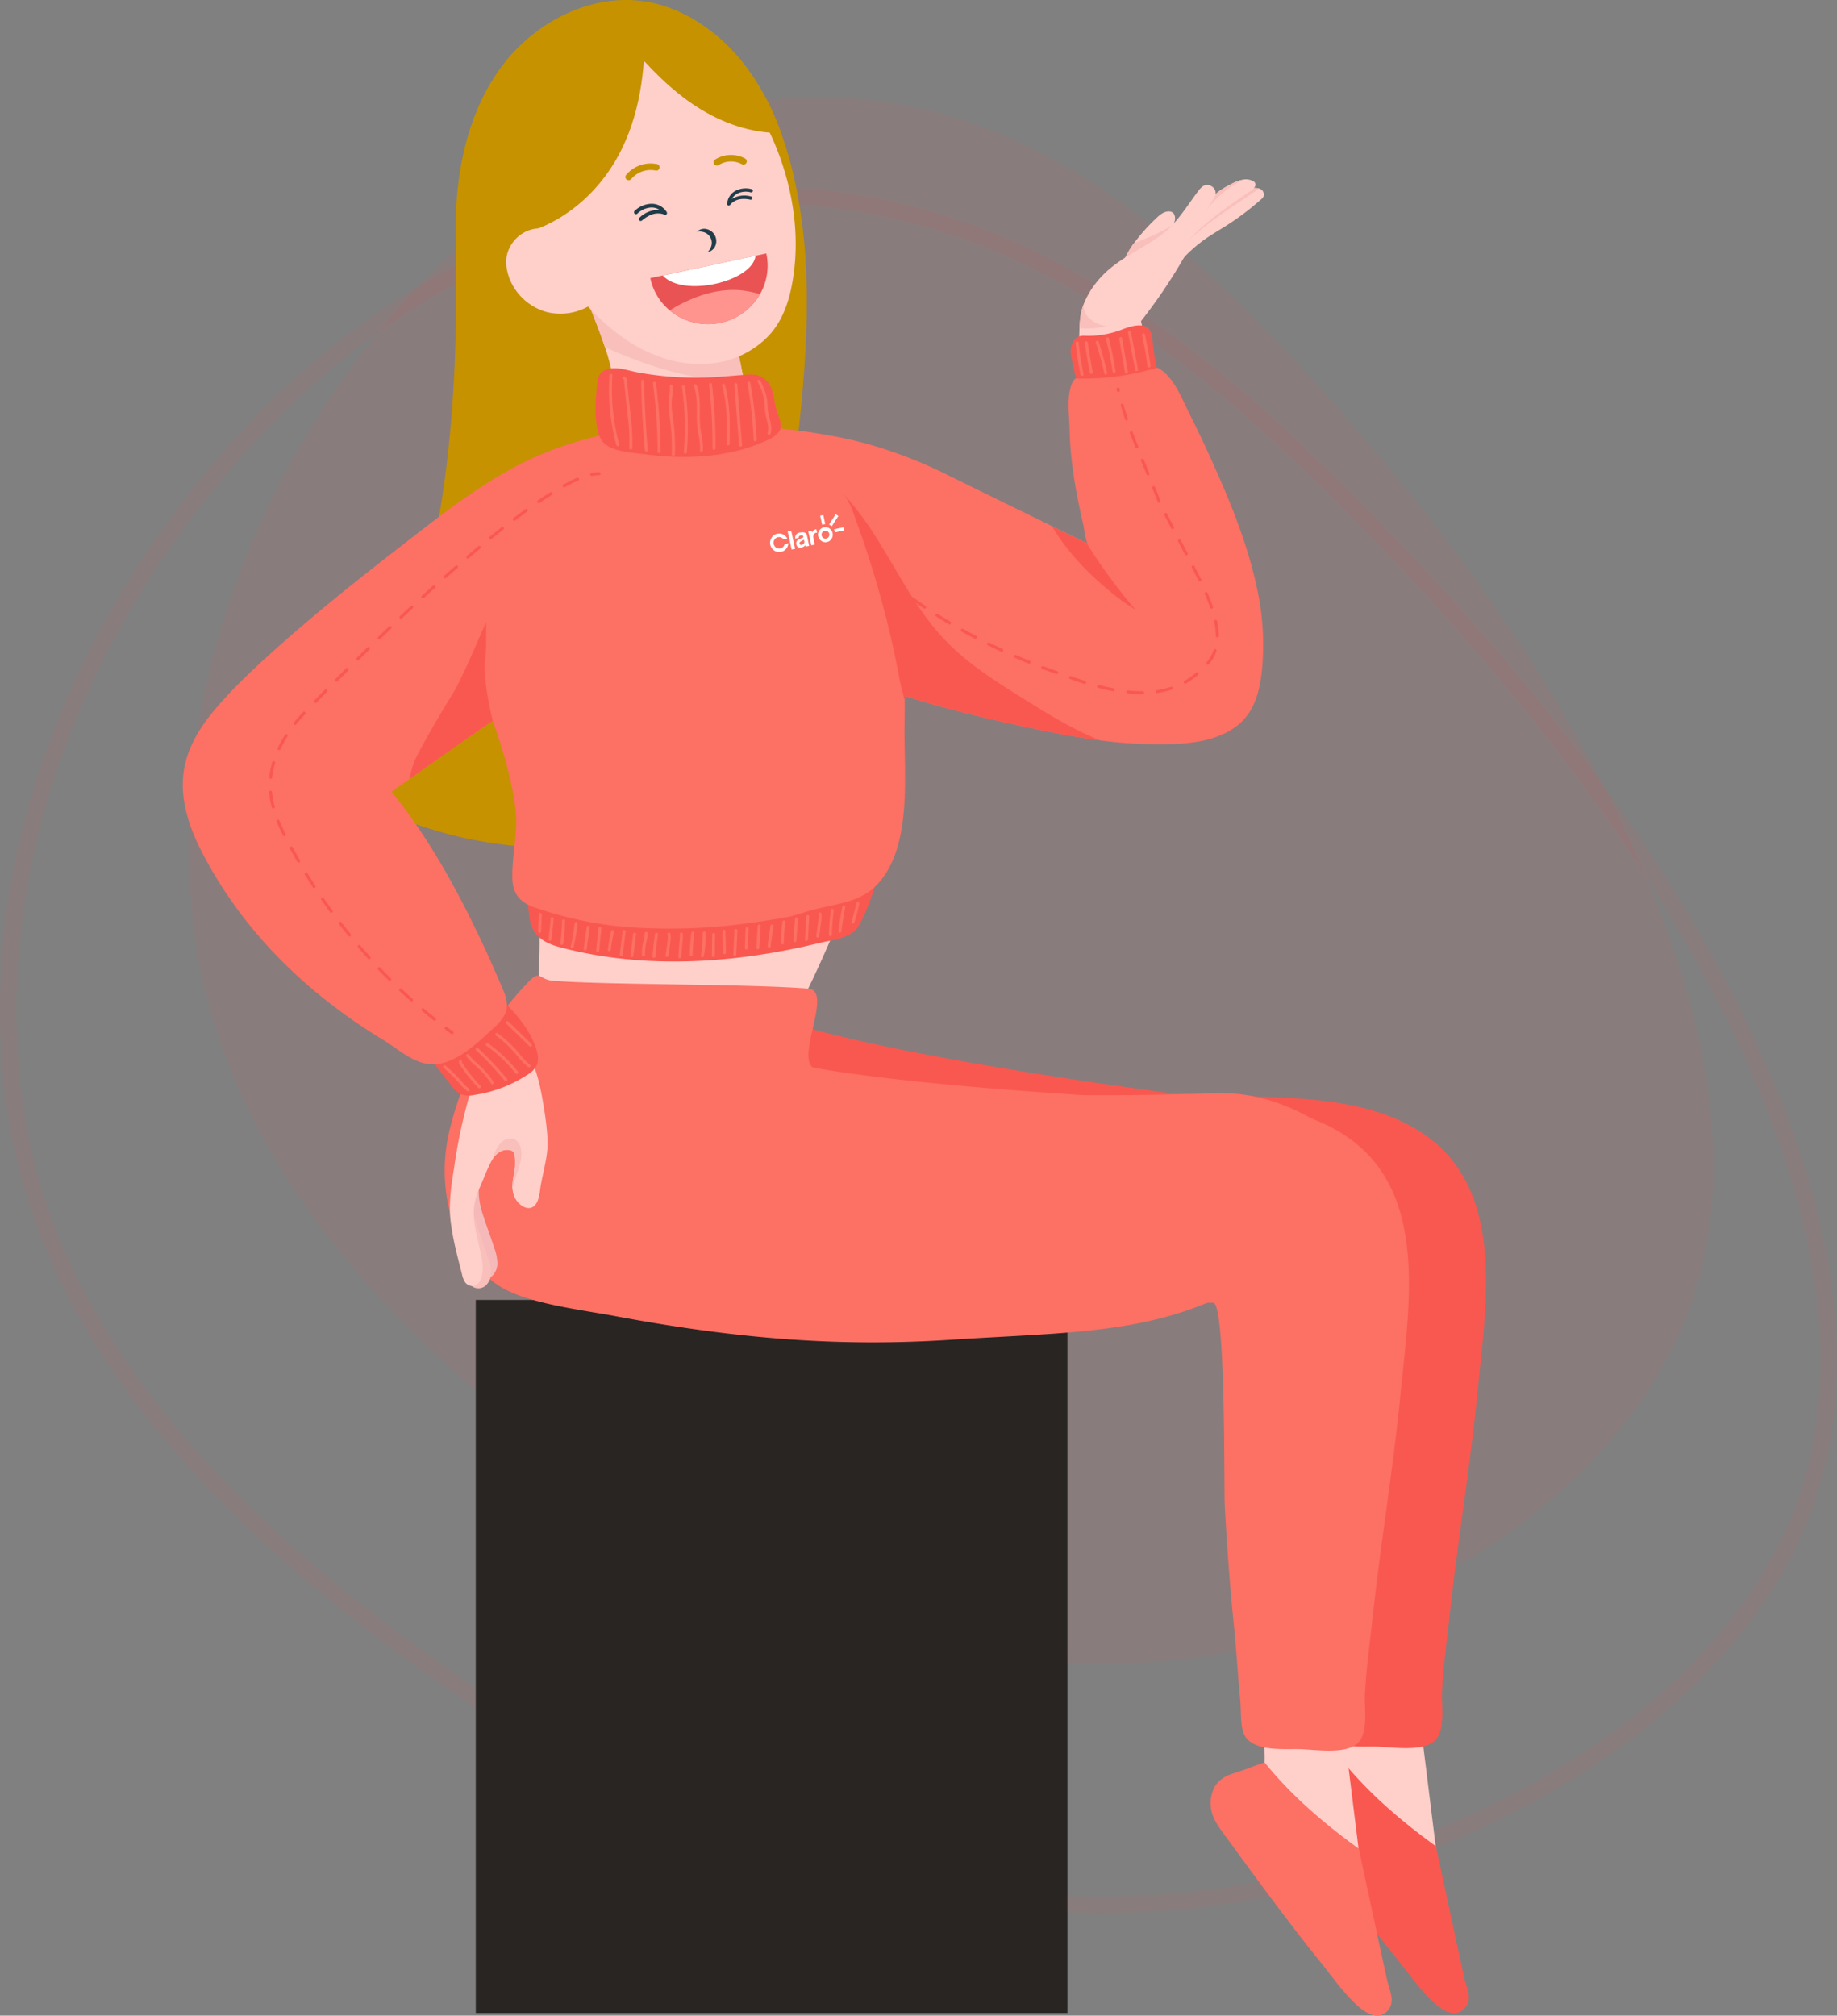 <svg xmlns="http://www.w3.org/2000/svg" viewBox="0 0 674.73 740.19"><rect x="0" y="0" width="674.73" height="740.19" fill="#808080" stroke="none"/><defs><style>.cls-4{fill:#ffcfca}.cls-5{fill:#f9bfbb}.cls-6{fill:#c69200}.cls-7{fill:#f95850}.cls-8{fill:#fd7064}.cls-10{fill:#1f3c49}.cls-13{fill:#fff}</style></defs><g id="Capa_2" data-name="Capa 2"><g id="Información"><path d="M629.27 427.23c-.14-34.38-10-69.3-22.75-100.57-27.49-67.29-70.88-127-119.22-181.31-26.42-29.66-54.74-58.15-88.21-79.55-94.9-60.68-197.5-23.92-262.78 59.47-48.46 61.91-75.78 141.41-64.44 220.23 11.77 81.78 73 144.33 136.62 192.31 62 46.78 140.61 79.71 220.34 72 73.5-7.12 158.08-51.5 188.66-121.92 8.43-19.43 11.86-39.95 11.78-60.66Z" style="opacity:.08;fill:#f45151"/><path d="M671.72 499c-.16-37.53-11.91-75.64-27.16-109.76-32.83-73.44-84.65-138.64-142.39-197.88-31.55-32.36-65.37-63.44-105.33-86.79C283.5 38.35 161 78.47 83 169.48 25.12 237-7.49 323.81 6.05 409.83 20.1 499.09 93.29 567.35 169.2 619.72c74 51 167.93 87 263.14 78.55 87.79-7.77 188.79-56.2 225.32-133.06 10.06-21.21 14.16-43.58 14.06-66.21Z" style="fill:none;stroke:#f45151;stroke-miterlimit:10;stroke-width:6px;opacity:.08"/><path style="fill:#282523" d="M174.76 477.36h217.31v261.85H174.76z"/><path class="cls-4" d="M411.57 99.08a1.68 1.68 0 0 0 0 1.32c.37.63 1.31.52 2 .26 5.18-1.89 8.48-7 13.14-9.91a21.87 21.87 0 0 0 4.45-8.44c.1-.35.19-.7.26-1a3.37 3.37 0 0 0-.39-3 2.41 2.41 0 0 0-1.91-.66c-1.8.07-3.27 1.37-4.56 2.61a66.88 66.88 0 0 0-8.1 9.14 32.56 32.56 0 0 0-4.89 9.68Z"/><path class="cls-5" d="M411.57 99.08a1.68 1.68 0 0 0 0 1.32c.37.63 1.31.52 2 .26 5.18-1.89 8.48-7 13.14-9.91a21.87 21.87 0 0 0 4.45-8.44 42.49 42.49 0 0 1-4.12 2.44 102 102 0 0 1-10.58 4.57 32.56 32.56 0 0 0-4.89 9.76Z"/><path class="cls-4" d="M429.06 93.55c-.69 1.33-1.7 3.62-.13 4.73s3.1-.53 4.07-1.67A52.89 52.89 0 0 1 443.8 87c2-1.31 4-2.5 6-3.75a100.71 100.71 0 0 0 13.36-10 3.39 3.39 0 0 0 1-1.25 2.27 2.27 0 0 0-1.39-2.66l-.29-.12a5.83 5.83 0 0 0-3 0c-.7.15-1.39.33-2.08.55a40.32 40.32 0 0 0-9.83 5.2c-7.25 5.03-14.41 10.74-18.51 18.58Z"/><path class="cls-5" d="M434.77 89.9c8.19-8 18-14 27.46-20.46l.29-.21a5.83 5.83 0 0 0-3 0c-.7.15-1.39.33-2.08.55-.76.44-1.52.88-2.29 1.31-1.27.73-2.55 1.46-3.77 2.28a53.82 53.82 0 0 0-4.31 3.38c-4.7 4-9.2 7.8-12.3 13.15Z"/><path class="cls-4" d="M427.79 91.84a3.2 3.2 0 0 0-.5 1.59c.07 1.44 2.19 2.29 3.61 2.56a45.27 45.27 0 0 1 5.56-7.63c6.54-7.23 15-12.83 23-18.35 1-.66 2.08-1.75 1.55-2.8a1.86 1.86 0 0 0-.82-.75 5.72 5.72 0 0 0-4-.43 17.51 17.51 0 0 0-4.32 1.73 31.74 31.74 0 0 0-3.9 2.31c-2.79 2-4.81 4.93-7.14 7.48-.11.13-.23.26-.35.38-4.3 4.62-9.64 8.41-12.69 13.91Z"/><path class="cls-5" d="m437.27 84 6.48-7.64a49 49 0 0 1 3.42-3.78 34.4 34.4 0 0 1 5.45-4.25c1-.64 2-1.24 3-1.84a2 2 0 0 0 .51-.42 17.51 17.51 0 0 0-4.32 1.73 31.74 31.74 0 0 0-3.9 2.31c-2.79 2-4.81 4.93-7.14 7.48-.11.13-.23.26-.35.38a30.76 30.76 0 0 1-3.15 6.03Z"/><path class="cls-4" d="M395.7 131.18c.17-1.8.35-3.6.54-5.39s.19-3.52.26-5.3a33 33 0 0 1 .59-5.7 19.37 19.37 0 0 1 .87-2.91 31.33 31.33 0 0 1 4.62-8 35.56 35.56 0 0 1 5.48-5.56 57 57 0 0 1 5.29-3.76c4.34-2.76 8.91-5.16 13.07-8.19a30.37 30.37 0 0 0 3.94-3.48c.31-.32.62-.66.91-1 3.27-3.65 5.9-7.87 8.85-11.75a7.93 7.93 0 0 1 1.59-1.68c2-1.4 5.05.23 4.77 2.68a1.7 1.7 0 0 1 0 .22v.09a6.52 6.52 0 0 1-.91 1.9c-.7 1.11-1.38 2.24-2.07 3.35-.48.8-1 1.6-1.48 2.41-1.22 1.95-2.43 3.92-3.66 5.89-.77 1.24-1.54 2.5-2.32 3.74-.11.18-.22.36-.34.54-.19.32-.38.61-.57.92a1.44 1.44 0 0 0-.31.92 3.09 3.09 0 0 0 .42.88 2.81 2.81 0 0 1-.39 2.6 3.72 3.72 0 0 1-.19.34 194.28 194.28 0 0 1-15.57 23q1.2 5.35 2.38 10.71a33.86 33.86 0 0 1-14.47 4.48 30.14 30.14 0 0 1-11.3-1.95Z"/><path class="cls-5" d="M398 111.89a20 20 0 0 0-.86 2.9 33.11 33.11 0 0 0-.59 5.71 26.35 26.35 0 0 0 4.35.1 42.67 42.67 0 0 0 5.75-.75 12.24 12.24 0 0 1-5.86-2.38 7.57 7.57 0 0 1-1.69-1.7 6.83 6.83 0 0 1-1.1-3.88Z"/><path class="cls-6" d="M293.9 152.8c-2.76 26.68-5.89 53.19-7 80-1.1 25.37-2.08 50.75-4 76.07a618.14 618.14 0 0 1-61.81 3.13c-20.56.11-41-1.05-60.79-6.92a190 190 0 0 1-30.61-12c8.08-14.09 12.42-29.93 17.32-45.31a450.07 450.07 0 0 0 12.83-50.25c7.2-37.05 8.25-73.64 7.57-111.22-.41-21.44 3.84-44.3 16.79-61.82s36.31-29 58.13-22.76c13.48 3.86 25 13.2 33.08 24.64A89.68 89.68 0 0 1 285 43.85q1 2.46 1.92 5a135.85 135.85 0 0 1 4.66 16.06 189.32 189.32 0 0 1 3.93 25.53c1.76 20.71.49 41.7-1.61 62.36Z"/><path class="cls-4" d="M277.07 158.52c-2.65 2.45-6.21 3.59-9.65 4.65a87.66 87.66 0 0 1-12.6 3.26c-8.36 1.32-16.47-.14-24.87-1.21-.81-4.81-1.64-9.63-2.45-14.44a181.8 181.8 0 0 0-3.67-17.92c-.5-1.81-1-3.6-1.64-5.37-1.46-4.42-3.16-8.75-4.87-13.09l-4.2-10.7a29.38 29.38 0 0 0 7.69 3.24c12.22 3.88 24.57 7.3 37 10.56a53.82 53.82 0 0 0 11.35 2.12l4.27 20.95Z"/><path class="cls-5" d="M273.41 140.57a131 131 0 0 1-39.11-8.11c-4-1.49-8.11-3.12-12.11-5-1.46-4.42-3.16-8.75-4.87-13.09l-4.2-10.7a29.38 29.38 0 0 0 7.69 3.24c12.22 3.88 24.57 7.3 37 10.56a53.82 53.82 0 0 0 11.35 2.12Z"/><path class="cls-4" d="M290.82 104.83c-1.44 7.39-4.09 14.39-9.67 19.65a34.1 34.1 0 0 1-18.1 8.79 43.3 43.3 0 0 1-22.05-2.73 55 55 0 0 1-10-5.09 77.55 77.55 0 0 1-14.84-12.69 95.6 95.6 0 0 1-17.84-27.05c-4.82-11.32-6.91-23.62-4.35-35.91a46 46 0 0 1 5.53-14.22 43.36 43.36 0 0 1 54.5-17.3 55.15 55.15 0 0 1 24.55 22.51 104.13 104.13 0 0 1 4.92 9.51c7.63 16.93 10.9 36.31 7.35 54.53Z"/><path class="cls-6" d="M188.48 86.52c17-3.06 31.05-15.17 38.77-29.59s9.81-30.91 9.58-47c-10.83-.2-21.28 3.36-30.16 9.07-6.78 4.38-13.21 9.48-17.52 16-5.09 7.71-6.92 17-6.55 26s2.89 16.92 5.88 25.52Z"/><path class="cls-6" d="M244.37 19.94c2.37-1.18 4.74-2.89 5.46-5.44.86-3-1.05-6.35-3.77-8s-6-1.85-9.2-1.69C233 5 229 5.81 225.85 8c-4.19 2.87-7.86 10.86-2 13.92s15.03.76 20.52-1.98Z"/><path class="cls-6" d="M286.89 48.83c-10.89.17-21.61-3.63-30.76-9.48-9.73-6.22-17.84-14.62-25.22-23.46-.87-1-1.73-2.09-2.6-3.15 12-3.9 24.88.4 34.94 7.93 8.38 6.27 15.07 14.91 21.72 23.18q1.03 2.46 1.92 4.98Z"/><path class="cls-7" d="M424.77 134.72c-.18-1-.38-2-.56-3-.49-2.75-.74-5.56-1.14-8.32-.84-5.73-7.08-3.87-10.9-2.4a34.49 34.49 0 0 1-13.48 2.32 5.87 5.87 0 0 0-2.54.3c-2.22 1-3.25 4.31-2.82 6.51a96.46 96.46 0 0 0 3.88 15.08c2.29 6.18 13.81 3.5 18.4 2.48 4.19-.92 9.05-2.58 9.57-7.51a19.94 19.94 0 0 0-.41-5.46Z"/><path class="cls-4" d="M325.73 283a280.22 280.22 0 0 1-7.73 28.28A448.59 448.59 0 0 1 296.87 363c-.82 1.74-1.64 3.45-2.47 5.18l-2.09 1.21L260.13 388c-7.94 4.57-15.93 9.16-24.55 12.24-13.89 4.95-27.66 3.53-41.81.56.59 0 3.88-37.18 4-40.15.16-3.18.27-6.35.34-9.53a199.38 199.38 0 0 0-1.76-32.58c-.41-2.71-.87-5.4-1.43-8.09-3.11-15.52-8.42-30.54-13.4-45.56-5.38-16.26-8-33.1-12.65-49.51-.71-2.55-1.16-5.34-.19-7.82 1.47-3.76 5.06-4.82 8.38-6.39 21.14-10 43.45-17.91 66.52-22a188.24 188.24 0 0 1 34.66-3c9.94.1 22.93-.51 30.89 6.51s12.93 16.88 15.58 27.06c2.35 9 3 18.4 3.24 27.73a307.44 307.44 0 0 1-2.22 45.53Zm202.59 403a21.12 21.12 0 0 1-6.82-3.57 72.72 72.72 0 0 1-9.31-8.93c-3.27-3.55-6.46-7.1-9.63-10.66-3.37-3.77-6.75-7.55-10.23-11.32a46.75 46.75 0 0 0-.3-15.61c10-.71 20.33-1.16 30.14.58l.67 5.29Z"/><path class="cls-7" d="M539.31 734.92a5.09 5.09 0 0 1-.84 1.9c-3.13 4.45-7.89 2-11.17-.86-5.2-4.57-9.37-10.58-13.7-16-12.42-15.36-24-31.32-35.68-47.26-1.85-2.53-3.74-5.16-4.55-8.2a12.78 12.78 0 0 1 .24-7.3 10.08 10.08 0 0 1 2.3-3.87 11.91 11.91 0 0 1 4.12-2.54c.94-.38 1.93-.7 2.9-1 3.69-1.16 6.17-2.31 9.87-3.48 9.85 12.18 21.89 22.49 34.6 31.66.36 1.65.71 3.31 1.06 5q3.09 14.34 6.17 28.66.57 2.63 1.13 5.24c.66 3.07 1.32 6.12 2 9.18.57 2.75 2.24 6.01 1.55 8.87Zm4.6-235.61c-.42 4-.84 8-1.22 11.87-2.72 27.6-7.42 55.45-10.33 82.75-1 9.1-2.27 18.27-2.73 27.41-.14 2.88.32 7 0 10.7-.21 2.64-.81 5.09-2.27 6.79-4.19 4.82-16.33 2.67-21.95 2.58s-16.6.86-19.89-4.86c-1.79-3.12-1.34-9.54-1.69-13-.9-9-1.37-18.07-2.29-27.09q-1.53-15-2.54-30.15-.51-7.35-.88-14.7c-.11-2.24-.09-12.55-.23-24.8-.24-21.08-1-47.9-3.77-49.25a.38.38 0 0 0-.22-.07H255.6c27.54-4.7 54.3-14.55 79.63-26.05C364.8 438 257.7 365 288.49 375c42.36 13.77 141.65 26.45 141.65 26.45.29 0 28.92.92 43.78 1.77 14.24.81 28.72 2.73 41.58 8.92a54.5 54.5 0 0 1 10.89 6.86c22.87 18.68 20.52 51.35 17.52 80.31Z"/><path class="cls-8" d="M397.42 138a.55.55 0 0 1-.53-.43 102.28 102.28 0 0 1-1.79-11.66.55.55 0 0 1 1.09-.1 97.54 97.54 0 0 0 1.81 11.56.54.54 0 0 1-.42.64Zm3.42-.71a.54.54 0 0 1-.53-.44c-.71-3.59-1.33-7.25-1.86-10.88a.54.54 0 0 1 1.07-.16c.53 3.62 1.15 7.26 1.85 10.84a.53.53 0 0 1-.43.63Zm5.31.26a.54.54 0 0 1-.53-.42c-.84-3.75-1.87-7.51-3.06-11.17a.54.54 0 1 1 1-.34c1.2 3.69 2.24 7.49 3.09 11.27a.55.55 0 0 1-.41.65Zm3.05-.66a.55.55 0 0 1-.54-.46c-.61-4-1.43-8-2.42-11.85a.54.54 0 0 1 1.05-.27c1 3.93 1.82 7.95 2.45 12a.56.56 0 0 1-.46.62Zm4.52.33a.53.53 0 0 1-.53-.45l-2.08-12.32a.54.54 0 1 1 1.07-.18l2.08 12.32a.55.55 0 0 1-.44.63Zm3.77-.89a.54.54 0 0 1-.53-.44l-2.64-13.83a.54.54 0 0 1 1.07-.2l2.61 13.82a.55.55 0 0 1-.43.64Zm4.51-1.41a.55.55 0 0 1-.54-.48 109.49 109.49 0 0 0-2-11.34.54.54 0 0 1 .4-.65.53.53 0 0 1 .65.41 108.09 108.09 0 0 1 2.06 11.45.54.54 0 0 1-.47.61Z"/><path class="cls-4" d="M220.78 108.92a20.89 20.89 0 0 1-19.84 5.7 20.59 20.59 0 0 1-13.44-11.46 19.68 19.68 0 0 1-1.07-3.14 14.65 14.65 0 0 1-.35-5.78 12.81 12.81 0 0 1 9.26-10 14.81 14.81 0 0 1 13.41 3.43l4.63 8.17ZM500 686.91a21 21 0 0 1-6.82-3.57 71.43 71.43 0 0 1-9.31-8.93c-3.28-3.55-6.46-7.1-9.63-10.66-3.38-3.77-6.76-7.55-10.23-11.32a47 47 0 0 0-.3-15.61c9.94-.71 20.32-1.16 30.14.58l.66 5.29Z"/><path class="cls-8" d="M511 735.83a5.26 5.26 0 0 1-.84 1.9c-3.14 4.45-7.89 2-11.17-.86-5.21-4.57-9.38-10.58-13.71-16-12.41-15.36-24-31.32-35.67-47.26-1.86-2.53-3.75-5.16-4.55-8.2a12.78 12.78 0 0 1 .24-7.3 10.15 10.15 0 0 1 2.3-3.87 11.73 11.73 0 0 1 4.12-2.54c.94-.38 1.93-.7 2.9-1 3.69-1.16 6.16-2.31 9.87-3.47 9.85 12.17 21.89 22.48 34.59 31.65.36 1.65.72 3.31 1.07 5l6.17 28.66q.57 2.63 1.13 5.24c.66 3.07 1.32 6.12 2 9.18.55 2.75 2.21 6.04 1.55 8.87Zm4.62-235.61c-.42 4-.85 8-1.23 11.87-2.71 27.6-7.41 55.45-10.32 82.75-1 9.1-2.27 18.27-2.73 27.42-.14 2.87.32 7 0 10.69-.2 2.64-.8 5.09-2.27 6.79-4.18 4.82-16.32 2.67-21.94 2.58s-16.61.86-19.9-4.86c-1.78-3.12-1.33-9.54-1.68-13-.9-9-1.37-18.07-2.29-27.08q-1.53-15.06-2.54-30.16-.51-7.35-.88-14.69c-.11-2.25-.09-12.56-.23-24.81-.24-21.07-1-47.9-3.77-49.25a.41.41 0 0 0-.23-.07h-218.3c27.54-4.7-19-48.77 6.36-60.27 29.57-13.41 16.36-15.73 44.88-31 2.36-1.27 0 7.33 123.23 15.31h.92c14.76.67 28.07.88 42.92 1.73 14.25.81 28.72 2.73 41.58 8.92a53.93 53.93 0 0 1 10.89 6.85c22.91 18.65 20.53 51.32 17.53 80.28Z"/><path class="cls-8" d="M453.32 473.75c-31 16.34-61.41 15.45-104.18 18.25-39.17 2.57-76.83 0-123.32-8.72-11.44-2.13-28.22-4.13-38.88-9.1-9.75-4.54-16.82-14.26-20.32-24.26a63 63 0 0 1-1.18-36.19c.2-.75.39-1.5.6-2.25a133.36 133.36 0 0 1 13.26-31.76 104 104 0 0 1 15.2-19.55c4-4 3.53-.4 8.69 0 19.64 1.54 71.28 1.1 93.68 2.87 9.68.76-6 27.32 2.95 29.58 43.14 10.88 104.37 10.18 147 8.84 19.1-.59 35.67 8 50.17 19.89 10.43 8.52-42.99 52.05-43.67 52.4Z"/><path d="M176.38 442.4a41.83 41.83 0 0 0 1.25 4.41c1.28 3.9 2.71 7.75 4 11.66a17.78 17.78 0 0 1 1.07 5.18 6.56 6.56 0 0 1-1.83 4.84 4.07 4.07 0 0 1-4.89.6c-1.29-.87-1.78-2.51-2.19-4-.54-2-1.08-3.95-1.61-5.93-.73-2.67-1.45-5.34-2.06-8-1.22-5.48-1.9-11.36.13-16.6.65-1.66 4.65-6.63 5.85-2.76.46 1.49-.23 3.52-.24 5.08a24.76 24.76 0 0 0 .52 5.52Z" style="fill:#f4b9b8"/><path class="cls-5" d="M174.06 445.85a45.2 45.2 0 0 0 1.26 4.41c1.28 3.9 2.71 7.74 4 11.65a17.91 17.91 0 0 1 1.07 5.19 6.55 6.55 0 0 1-1.83 4.83 4.05 4.05 0 0 1-4.89.61c-1.29-.88-1.78-2.51-2.19-4q-.81-3-1.61-5.93c-.73-2.67-1.46-5.34-2.06-8-1.22-5.48-1.9-11.36.13-16.59.65-1.66 4.65-6.63 5.85-2.77.46 1.49-.23 3.53-.24 5.08a25.44 25.44 0 0 0 .51 5.52Z"/><path class="cls-4" d="M192.06 383.7c-1.13-2.1-4.83-5.39-9.25-8.84l-4.8 4c-3.75 3.17-7.49 6.36-11.28 9.49-.82.67-1.94 1.44-3 2.26 5.13 2.73 9.73 5.11 9.83 6a9.49 9.49 0 0 1-.61 3.88l-.12.4a191.17 191.17 0 0 0-6 27.69c-1 6.32-2.06 12.89-1.37 19.3.73 6.79 2.53 13.36 4.22 20a8.48 8.48 0 0 0 1.16 3c1.13 1.55 3.73 2 4.95.29 2.64-3.65 1.2-9.1.31-13.14-.84-3.77-1.89-7.52-2.1-11.39a23.33 23.33 0 0 1 2.28-10.69c1.08-2.5 2.06-5 3.2-7.5a21.4 21.4 0 0 1 1.48-2.8 7.51 7.51 0 0 1 3-2.84 5.06 5.06 0 0 1 4-.27c1.22.63 1.16 2.22 1.27 3.39a17.53 17.53 0 0 1-.26 4.15c-.36 2.34-1 4.77-.64 7.14a6.88 6.88 0 0 0 .23 1.2c1.13 4.24 6.86 8 9 2.34a16.9 16.9 0 0 0 .81-3.81c.86-6.14 3-12.11 2.77-18.34a109.56 109.56 0 0 0-1.36-11.83c-2.35-14.78-4.34-16.88-7.72-23.08Z"/><path class="cls-5" d="M180.87 425.63a25.77 25.77 0 0 1 1-2.62 9.34 9.34 0 0 1 2.86-4 4.26 4.26 0 0 1 4.65-.41 5 5 0 0 1 2 3.52c.52 3.37-.81 6.72-1.9 9.95a22.1 22.1 0 0 0-1.23 5.12c-.32-2.37.28-4.8.64-7.14a17.53 17.53 0 0 0 .26-4.15c-.11-1.17 0-2.76-1.27-3.39a5.06 5.06 0 0 0-4 .27 7.51 7.51 0 0 0-3.01 2.85Z"/><path class="cls-7" d="M195.65 381.88c-2.48-5.31-6.4-9.91-10.61-14a14.72 14.72 0 0 0-4.08-3.09c-4.18-1.89-9.16 1.84-12.55 4a57.26 57.26 0 0 0-11.19 9.47 7.58 7.58 0 0 0-2.33 4.16c-.18 2 1.14 3.82 2.39 5.41l8.66 11a9.52 9.52 0 0 0 3.29 3 8.62 8.62 0 0 0 4.81.29 48.75 48.75 0 0 0 19.66-7.44 9 9 0 0 0 3.25-3.09c1.1-2.06.64-4.59-.12-6.8a30 30 0 0 0-1.18-2.91Z"/><path class="cls-8" d="M172 400.78a.53.53 0 0 1-.3-.09 13.84 13.84 0 0 1-2.77-2.63l-.27-.3a56.67 56.67 0 0 0-5.68-5.6.55.55 0 0 1-.05-.77.54.54 0 0 1 .76-.06 58.88 58.88 0 0 1 5.79 5.71l.27.31a13.61 13.61 0 0 0 2.54 2.44.54.54 0 0 1 .16.75.53.53 0 0 1-.45.24Zm4.12-1.13a.59.59 0 0 1-.38-.14 28.26 28.26 0 0 1-2.22-2.44 48.66 48.66 0 0 1-4.64-6.16 1.58 1.58 0 0 1-.17-1.61.5.5 0 0 1 .67-.14.6.6 0 0 1 .25.72s0 .11.19.48a47.28 47.28 0 0 0 4.53 6 26.38 26.38 0 0 0 2.14 2.34.54.54 0 0 1 0 .77.52.52 0 0 1-.37.18Zm4.77-1.44a.56.56 0 0 1-.45-.24 31.39 31.39 0 0 0-4.94-5.85l-1-.92a20.15 20.15 0 0 1-3.21-3.31.55.55 0 0 1 .89-.63 19.08 19.08 0 0 0 3 3.13c.35.31.7.62 1 .94a32.13 32.13 0 0 1 5.12 6 .55.55 0 0 1-.16.75.53.53 0 0 1-.25.13Zm4.93-1.11a.54.54 0 0 1-.42-.19 111.12 111.12 0 0 0-10.5-11.19.54.54 0 0 1 .74-.8 113.21 113.21 0 0 1 10.6 11.3.53.53 0 0 1-.08.76.54.54 0 0 1-.34.12Zm3.99-2.7a.51.51 0 0 1-.42-.21 52.23 52.23 0 0 0-10.61-10.07.55.55 0 1 1 .63-.89 54.14 54.14 0 0 1 10.83 10.28.56.56 0 0 1-.09.77.54.54 0 0 1-.34.12Zm4.46-2.5a.6.6 0 0 1-.34-.11 26.77 26.77 0 0 1-3.92-4.05c-.37-.44-.74-.89-1.12-1.32a39.4 39.4 0 0 0-6.72-6.11.55.55 0 0 1-.12-.76.54.54 0 0 1 .76-.12 41.08 41.08 0 0 1 6.9 6.27c.38.44.76.89 1.13 1.34a25.66 25.66 0 0 0 3.76 3.89.54.54 0 0 1-.33 1Zm.55-7.58a.55.55 0 0 1-.38-.15l-8.44-8.25a.54.54 0 0 1 .76-.78l8.48 8.25a.54.54 0 0 1-.38.93Z"/><path class="cls-7" d="M318.65 306.14c-17.53 3-35.4 2.78-53.18 2.7q-17.09-.06-34.17-.8-8.67-.36-17.35-.91c-4.44-.28-10-1-14.12 1-8.82 4.3-6.28 21-5.37 28.69.8 6.83 5.34 9.48 11.4 11.08 31.15 8.22 64.2 5.92 95.49-1.7 4.72-1.15 11.42-1.62 14.1-6.3 4.25-7.41 6.64-17 9.18-25.2 1.42-4.58-.53-9.48-5.98-8.56Z"/><path class="cls-8" d="M463.62 245c-.85 8.76-2.72 17.15-10.46 22.39-8.64 5.85-20.15 6-30.21 5.9a158.19 158.19 0 0 1-18.95-1.42c-7.64-1-15.23-2.42-22.76-4-16.39-3.41-32.91-7.18-48.94-12.33v1.8q0 4.61-.06 9.19c-.08 5.29.17 11.47.19 17.89.06 14.47-1.06 30.19-9.79 39.9-7.07 7.85-16.43 7.34-26.5 10.51-2.08.66-4.19 1.27-6.3 1.83-6 1.1-12 2-18 2.76a211.51 211.51 0 0 1-42.54.95 138.44 138.44 0 0 1-33.3-7.27c-5-1.74-7.65-5-7.8-10.31-.18-6 .93-11.91 1.28-17.88a44.61 44.61 0 0 0-.2-8.32c-1.41-10.91-4.64-21.5-8.28-31.85l-3.49 2.26c-1.52 1-10.88 7.63-19.34 13.61l-7.79 5.49c-3.3 2.33-5.76 4.05-6.4 4.49l-.17.12c13.25 16.39 23.53 34.9 32.54 53.88 2.32 4.84 4.51 9.72 6.62 14.65.05.13.1.25.16.38 1.67 3.94 4.44 8.71 2.26 13a17.94 17.94 0 0 1-3.94 4.76c-5.59 5.14-12.54 12.07-20.38 13.3s-14.09-5-20.26-8.77a203.25 203.25 0 0 1-23.27-16.35c-17.69-14.4-32.62-31.83-43.28-52.45C70 304.83 66.6 295.52 67.2 286c.59-9.26 4.94-17.12 10.7-24.19 7-8.57 15.1-16.09 23.37-23.51 14-12.52 28.58-24.25 43.4-35.72 13.47-10.43 26.79-21.26 41.67-29.64a125.2 125.2 0 0 1 25.26-10.69l1.74-.51a140.94 140.94 0 0 1 32.23-5.24c18.24-.86 37.95-.21 56.51 2.94a4.94 4.94 0 0 1 .53.1c4.92.82 9.76 1.84 14.47 3.06a166.18 166.18 0 0 1 31.33 12q19 9.33 38.06 18.62l12.7 6.21.43.2c-.81-.39-1.46-5.88-1.69-6.87-2.69-11.59-4.82-23.29-5.06-35.21-.1-5.29-1.11-11 .64-16.14A6.42 6.42 0 0 1 395 139h.13a94.51 94.51 0 0 0 30-4c5.9 3 9 11.46 11.79 17q4 7.95 7.67 16.07c6.81 15 13.29 30.59 16.84 46.76a97.57 97.57 0 0 1 2.19 30.17Z"/><path class="cls-7" d="M217.33 174.79a.55.55 0 0 1-.53-.43.54.54 0 0 1 .42-.64 13.27 13.27 0 0 1 2.8-.33.55.55 0 0 1 .54.55.54.54 0 0 1-.54.54 12.48 12.48 0 0 0-2.58.3Zm-57.72 200.04a.53.53 0 0 1-.34-.11c-1.44-1.16-2.88-2.33-4.27-3.5a.53.53 0 0 1-.06-.76.54.54 0 0 1 .76-.07q2.1 1.77 4.25 3.48a.55.55 0 0 1 .09.76.57.57 0 0 1-.43.2Zm-8.42-7.08a.5.5 0 0 1-.36-.14c-1.38-1.22-2.75-2.47-4.08-3.71a.54.54 0 0 1 0-.77.55.55 0 0 1 .77 0c1.32 1.24 2.68 2.49 4.05 3.7a.56.56 0 0 1 0 .77.55.55 0 0 1-.38.15Zm-8-7.52a.57.57 0 0 1-.38-.16c-1.3-1.28-2.6-2.6-3.87-3.93a.55.55 0 0 1 0-.77.54.54 0 0 1 .77 0c1.27 1.32 2.56 2.63 3.85 3.91a.53.53 0 0 1 0 .76.56.56 0 0 1-.4.19Zm-7.61-8a.55.55 0 0 1-.41-.18c-1.22-1.34-2.45-2.73-3.65-4.13a.54.54 0 0 1 .82-.71c1.2 1.39 2.42 2.78 3.64 4.11a.55.55 0 0 1 0 .77.5.5 0 0 1-.43.19Zm-7.19-8.34a.53.53 0 0 1-.42-.2c-1.15-1.42-2.31-2.87-3.43-4.32a.54.54 0 0 1 .86-.66c1.12 1.44 2.26 2.89 3.41 4.3a.54.54 0 0 1-.07.76.57.57 0 0 1-.38.17Zm-6.72-8.7a.53.53 0 0 1-.44-.23c-1.09-1.48-2.15-3-3.2-4.5a.54.54 0 0 1 .9-.61q1.56 2.25 3.18 4.47a.55.55 0 0 1-.12.76.56.56 0 0 1-.35.16Zm-6.25-9.06a.54.54 0 0 1-.46-.25c-1-1.53-2-3.1-3-4.66a.55.55 0 0 1 .93-.57c1 1.55 1.94 3.11 2.93 4.64a.55.55 0 0 1-.16.75.52.52 0 0 1-.27.14Zm-5.76-9.38a.55.55 0 0 1-.47-.27c-.92-1.59-1.82-3.21-2.69-4.82a.54.54 0 0 1 1-.52c.87 1.6 1.77 3.21 2.68 4.79a.55.55 0 0 1-.2.75.52.52 0 0 1-.35.12Zm-5.23-9.68a.55.55 0 0 1-.49-.3 80.67 80.67 0 0 1-2.3-5 .54.54 0 1 1 1-.41c.63 1.53 1.37 3.16 2.27 5a.55.55 0 0 1-.48.79Zm-4.08-10.21a.52.52 0 0 1-.52-.4 31.35 31.35 0 0 1-1-5.49.55.55 0 0 1 .5-.59.52.52 0 0 1 .58.49 32.33 32.33 0 0 0 1 5.31.53.53 0 0 1-.38.66.34.34 0 0 1-.21.07ZM99.41 286h-.06a.55.55 0 0 1-.48-.61 32.64 32.64 0 0 1 1.13-5.47.55.55 0 0 1 .68-.37.55.55 0 0 1 .36.68 31.28 31.28 0 0 0-1.09 5.29.54.54 0 0 1-.54.48Zm3.08-10.52a.5.5 0 0 1-.23-.05.55.55 0 0 1-.26-.72 44.36 44.36 0 0 1 2.7-4.87.54.54 0 0 1 .75-.17.55.55 0 0 1 .16.75 42.06 42.06 0 0 0-2.62 4.75.55.55 0 0 1-.5.33Zm5.88-9.27a.54.54 0 0 1-.42-.88c1-1.21 2-2.4 3.12-3.55l.55-.57.41.35.37.4-.55.58c-1.07 1.12-2.1 2.28-3.06 3.47a.53.53 0 0 1-.42.22Zm7.49-8.06a.55.55 0 0 1-.39-.92q1.89-2 3.86-3.94a.54.54 0 0 1 .77 0 .55.55 0 0 1 0 .77l-3.85 3.94a.54.54 0 0 1-.39.17Zm7.73-7.86a.51.51 0 0 1-.38-.16.53.53 0 0 1 0-.76l3.9-3.9a.55.55 0 0 1 .77 0 .54.54 0 0 1 0 .77l-3.88 3.91a.51.51 0 0 1-.41.16Zm7.81-7.77a.55.55 0 0 1-.39-.93l3.94-3.85a.54.54 0 1 1 .76.77l-3.93 3.86a.57.57 0 0 1-.38.17Zm7.89-7.68a.52.52 0 0 1-.39-.17.54.54 0 0 1 0-.77c1.32-1.27 2.64-2.54 4-3.81a.54.54 0 0 1 .77 0 .56.56 0 0 1 0 .77l-4 3.8a.54.54 0 0 1-.38.2Zm8-7.61a.52.52 0 0 1-.4-.17.55.55 0 0 1 0-.76c1.34-1.27 2.69-2.52 4-3.77a.54.54 0 0 1 .74.8c-1.34 1.24-2.68 2.5-4 3.76a.54.54 0 0 1-.36.16Zm8.06-7.49a.55.55 0 0 1-.4-.18.53.53 0 0 1 0-.76c1.36-1.25 2.71-2.49 4.07-3.71a.55.55 0 0 1 .77 0 .54.54 0 0 1 0 .76c-1.36 1.23-2.71 2.46-4.07 3.71a.59.59 0 0 1-.39.2Zm8.18-7.38a.55.55 0 0 1-.41-.18.54.54 0 0 1 .05-.77c1.38-1.23 2.76-2.45 4.14-3.64a.53.53 0 0 1 .76.05.54.54 0 0 1-.05.76q-2.06 1.8-4.13 3.64a.54.54 0 0 1-.38.16Zm8.3-7.24a.55.55 0 0 1-.41-.19.54.54 0 0 1 .06-.77q2.11-1.81 4.2-3.56a.55.55 0 0 1 .77.07.54.54 0 0 1-.07.76 574.71 574.71 0 0 0-4.2 3.56.58.58 0 0 1-.37.15Zm8.45-7.07a.54.54 0 0 1-.34-1c1.45-1.18 2.88-2.34 4.3-3.45a.54.54 0 0 1 .67.85q-2.12 1.67-4.29 3.44a.54.54 0 0 1-.36.18Zm8.65-6.82a.53.53 0 0 1-.43-.21.55.55 0 0 1 .1-.77c1.51-1.14 3-2.24 4.43-3.29a.54.54 0 0 1 .64.88c-1.44 1-2.91 2.14-4.41 3.28a.57.57 0 0 1-.35.13Zm8.92-6.46a.51.51 0 0 1-.44-.24.54.54 0 0 1 .14-.75 98.73 98.73 0 0 1 4.62-3 .54.54 0 0 1 .75.17.55.55 0 0 1-.17.75c-1.46.91-3 1.92-4.59 3a.56.56 0 0 1-.33.09Zm9.36-5.82a.54.54 0 0 1-.48-.28.54.54 0 0 1 .21-.74c1.78-1 3.45-1.8 5-2.46a.54.54 0 1 1 .43 1c-1.5.64-3.14 1.46-4.88 2.41a.54.54 0 0 1-.3.12Zm-41.12 200.83a.57.57 0 0 1-.33-.11c-.73-.53-1.46-1.08-2.18-1.62a.54.54 0 0 1 .65-.87l2.18 1.62a.53.53 0 0 1 .11.75.52.52 0 0 1-.43.23ZM286.06 153c-.35-1-.75-2-1-3-1.13-4-.81-9.25-5.52-11.68-2.32-1.19-5-.73-7.56-.55-3 .21-6 .51-9 .7a120 120 0 0 1-18.95-.34q-4.81-.48-9.57-1.33c-2.85-.52-5.78-1.54-8.7-1.59-2.1 0-4.33.67-5.4 2.2a6.93 6.93 0 0 0-1 3.35c-.61 5.85-1.13 11.8.28 17.58a8.4 8.4 0 0 0 2.69 4.85c3.54 2.79 10.81 3.14 15.32 3.72 14.91 1.89 30.63 1 44-5.19a11.88 11.88 0 0 0 4.27-2.88c1.48-1.84.83-3.84.14-5.84Z"/><path class="cls-8" d="M226.91 163.84a.54.54 0 0 1-.51-.37 77.65 77.65 0 0 1-2.52-25.75.51.51 0 0 1 .56-.43.51.51 0 0 1 .51.5 76.91 76.91 0 0 0 2.5 25.49.46.46 0 0 1-.41.55Zm4.73 1.24a.5.5 0 0 1-.51-.5 68.08 68.08 0 0 0-.58-11.86l-1.37-13c0-.37-.12-.49-.18-.51a.44.44 0 0 1-.2-.64.58.58 0 0 1 .74-.16 1.43 1.43 0 0 1 .72 1.24l1.38 13a69.5 69.5 0 0 1 .57 12 .5.5 0 0 1-.57.43Zm5.74.69a.51.51 0 0 1-.52-.43c-.75-8.42-1.2-17-1.36-25.38a.51.51 0 0 1 .54-.47.54.54 0 0 1 .55.47c.15 8.41.61 16.93 1.35 25.32a.48.48 0 0 1-.5.49Zm4.68.57a.52.52 0 0 1-.52-.47 199.63 199.63 0 0 0-1.71-25.12.48.48 0 0 1 .48-.51.54.54 0 0 1 .6.42 199.21 199.21 0 0 1 1.71 25.22.51.51 0 0 1-.54.46Zm5.22 1a.5.5 0 0 1-.52-.49 75.43 75.43 0 0 0-.74-13.32L246 153a29.44 29.44 0 0 1-.37-5.64c0-.65.12-1.31.2-2a14.7 14.7 0 0 0 .17-3.61.48.48 0 0 1 .48-.5.54.54 0 0 1 .6.42 15.6 15.6 0 0 1-.17 3.81c-.08.63-.16 1.26-.2 1.9a29.76 29.76 0 0 0 .37 5.49l.07.51a75 75 0 0 1 .74 13.46.5.5 0 0 1-.61.5Zm4.39-.76a.51.51 0 0 1-.5-.51 104 104 0 0 0-.68-24 .49.49 0 0 1 .48-.52.53.53 0 0 1 .6.42 105.09 105.09 0 0 1 .68 24.23.51.51 0 0 1-.58.38Zm5.92-.68a.5.5 0 0 1-.49-.51 20.51 20.51 0 0 0-.5-5.56c-.16-.86-.32-1.75-.43-2.63a44.79 44.79 0 0 1-.21-5.89c0-3.22 0-6.55-1.14-9.61a.44.44 0 0 1 .35-.58.56.56 0 0 1 .68.3c1.24 3.21 1.22 6.62 1.19 9.91a46.47 46.47 0 0 0 .21 5.78c.11.86.27 1.74.42 2.59a20.73 20.73 0 0 1 .51 5.78.52.52 0 0 1-.59.42Zm4.63-.74a.52.52 0 0 1-.52-.48 187.07 187.07 0 0 0-1.28-23.52.47.47 0 0 1 .48-.5.53.53 0 0 1 .6.42 188.56 188.56 0 0 1 1.29 23.62.51.51 0 0 1-.55.46Zm5.18-1.61a.53.53 0 0 1-.53-.48c.17-7.13.33-14.5-1.67-21.57a.45.45 0 0 1 .4-.55.55.55 0 0 1 .65.35c2 7.18 1.87 14.61 1.71 21.8a.51.51 0 0 1-.55.45Zm4.6.45a.52.52 0 0 1-.52-.44l-1.77-22.39a.49.49 0 0 1 .5-.49.55.55 0 0 1 .58.44l1.77 22.39a.48.48 0 0 1-.5.49Zm5.34-1.93a.51.51 0 0 1-.52-.45 155.31 155.31 0 0 0-2.3-20.91.48.48 0 0 1 .46-.52.55.55 0 0 1 .62.4 158.44 158.44 0 0 1 2.31 21 .49.49 0 0 1-.53.47s-.03.01-.04.01Zm5.09-2.46h-.12a.48.48 0 0 1-.39-.57c.52-1.73.08-3.51-.4-5.4A23.69 23.69 0 0 1 281 151c-.1-.71-.13-1.43-.17-2.13s-.06-1.42-.16-2.11a23.6 23.6 0 0 0-2.41-6.61.43.43 0 0 1 .29-.6.58.58 0 0 1 .71.26 24.18 24.18 0 0 1 2.49 6.85c.1.73.14 1.47.17 2.19s.06 1.38.15 2.06a26.18 26.18 0 0 0 .55 2.57c.48 1.91 1 3.88.39 5.82a.51.51 0 0 1-.58.31Z"/><path class="cls-7" d="M404 271.87c-7.64-1-15.23-2.42-22.76-4-16.39-3.41-32.91-7.18-48.94-12.33v1.8c-.7-2.81-1.44-5.6-2-8.47q-1.4-7.53-3.13-15-3.27-14-7.63-27.74c-1.45-4.58-3-9.13-4.63-13.63-1.43-3.91-2.65-8.4-5.48-11.57a118.85 118.85 0 0 1 10.69 13.78c9 13.7 15.95 29 27.54 40.9 8.28 8.48 18.45 14.84 28.51 21.12 6.35 3.95 12.7 7.92 19.37 11.27 2.77 1.42 5.6 2.7 8.46 3.87Zm-223-7.13-3.49 2.26c-2 1.37-17.91 12.61-27.13 19.1a37.74 37.74 0 0 1 1.77-6.31c1.14-3.05 8.69-16.29 14.11-25 3.08-4.91 8.23-17.13 12.33-26.41-.11 4.35.18 9.43-.38 13.38-1.09 7.65 2.79 22.98 2.79 22.98Zm236-40.91a70.26 70.26 0 0 1-9-6.42c-8.37-6.84-16.14-14.87-21.55-24.13l12.7 6.21A200.76 200.76 0 0 0 417 223.83Z"/><path class="cls-7" d="M419.37 254.92a49.53 49.53 0 0 1-5.19-.29.55.55 0 0 1-.48-.6.54.54 0 0 1 .6-.48 47.24 47.24 0 0 0 5.07.28h.29a.51.51 0 0 1 .54.54.54.54 0 0 1-.53.55Zm5.7-.41a.56.56 0 0 1-.54-.47.54.54 0 0 1 .46-.61 30.6 30.6 0 0 0 5.18-1.24.54.54 0 0 1 .35 1 31.65 31.65 0 0 1-5.37 1.28Zm-16.2-.69h-.1c-1.69-.33-3.48-.74-5.33-1.22a.54.54 0 0 1-.38-.67.53.53 0 0 1 .66-.38c1.82.48 3.59.88 5.26 1.2a.56.56 0 0 1 .43.64.55.55 0 0 1-.54.43Zm-10.5-2.73h-.17c-1.63-.52-3.32-1.09-5.16-1.74a.53.53 0 0 1-.33-.69.54.54 0 0 1 .69-.33c1.83.65 3.51 1.21 5.13 1.72a.55.55 0 0 1 .35.68.53.53 0 0 1-.51.36Zm36.92-.05a.55.55 0 0 1-.27-1 27.33 27.33 0 0 0 4.34-3.07.54.54 0 0 1 .71.82 29.09 29.09 0 0 1-4.51 3.2.6.6 0 0 1-.27.01Zm-47.17-3.53a.57.57 0 0 1-.18 0c-1.71-.6-3.41-1.23-5.12-1.87a.54.54 0 0 1-.31-.7.55.55 0 0 1 .7-.32c1.69.65 3.39 1.26 5.09 1.86a.56.56 0 0 1 .33.7.55.55 0 0 1-.51.33Zm55.47-3.4a.55.55 0 0 1-.41-.9 13.4 13.4 0 0 0 2.59-4.49.54.54 0 0 1 .69-.34.55.55 0 0 1 .34.69 14.57 14.57 0 0 1-2.8 4.85.56.56 0 0 1-.41.19Zm-65.59-.44a.52.52 0 0 1-.21 0c-1.67-.68-3.35-1.37-5-2.1a.53.53 0 0 1-.28-.71.54.54 0 0 1 .71-.28c1.66.71 3.33 1.41 5 2.08a.55.55 0 0 1 .3.71.54.54 0 0 1-.52.3Zm-10-4.3a.59.59 0 0 1-.22-.05q-2.47-1.14-4.92-2.34a.54.54 0 1 1 .48-1c1.62.79 3.25 1.57 4.89 2.32a.54.54 0 0 1-.23 1Zm-9.75-4.79a.57.57 0 0 1-.25-.06c-1.59-.83-3.2-1.7-4.79-2.59a.54.54 0 0 1 .53-1c1.58.88 3.18 1.75 4.76 2.58a.55.55 0 0 1 .24.73.56.56 0 0 1-.51.34Zm88.87-.49a.54.54 0 0 1-.54-.54 25.55 25.55 0 0 0-.61-5.27.54.54 0 1 1 1.06-.23 27.2 27.2 0 0 1 .64 5.5.55.55 0 0 1-.55.54Zm-98.35-4.8a.6.6 0 0 1-.28-.08c-1.57-.94-3.13-1.9-4.63-2.85a.54.54 0 1 1 .58-.92c1.49.95 3 1.9 4.61 2.84a.54.54 0 0 1 .19.74.55.55 0 0 1-.49.27Zm96.24-5.8a.54.54 0 0 1-.51-.37c-.53-1.52-1.17-3.16-2-5a.54.54 0 0 1 1-.43c.8 1.88 1.45 3.55 2 5.1a.54.54 0 0 1-.34.69Zm-105.4 0a.56.56 0 0 1-.31-.09c-1.51-1-3-2.08-4.46-3.13a.54.54 0 0 1-.12-.76.55.55 0 0 1 .76-.12c1.44 1 2.93 2.09 4.43 3.11a.54.54 0 0 1-.3 1Zm-8.8-6.37a.57.57 0 0 1-.33-.11 198.15 198.15 0 0 1-4.26-3.4.55.55 0 0 1-.07-.77.54.54 0 0 1 .76-.07c1.39 1.14 2.81 2.28 4.23 3.38a.54.54 0 0 1-.33 1Zm109.91-3.57a.54.54 0 0 1-.49-.29c-.83-1.63-1.65-3.24-2.48-4.83a.55.55 0 0 1 .23-.73.55.55 0 0 1 .74.23l2.48 4.84a.54.54 0 0 1-.24.73.52.52 0 0 1-.26.02Zm-5-9.64a.55.55 0 0 1-.48-.29l-2.53-4.81a.55.55 0 0 1 .23-.73.54.54 0 0 1 .73.23l2.53 4.81a.54.54 0 0 1-.48.79Zm-5.05-9.61a.56.56 0 0 1-.48-.29l-2.5-4.82a.56.56 0 0 1 .24-.74.55.55 0 0 1 .73.24c.83 1.62 1.66 3.22 2.49 4.82a.54.54 0 0 1-.48.79Zm-4.93-9.67a.53.53 0 0 1-.5-.35q-1-2.53-2-5a.55.55 0 0 1 .3-.71.54.54 0 0 1 .7.3c.68 1.68 1.35 3.36 2 5.06a.54.54 0 0 1-.31.7.48.48 0 0 1-.21-.03Zm-4.06-10.07a.55.55 0 0 1-.51-.34l-2.08-5a.55.55 0 0 1 .3-.71.56.56 0 0 1 .71.29l2.08 5a.55.55 0 0 1-.3.71.45.45 0 0 1-.22.02Zm-4.13-10a.55.55 0 0 1-.51-.35c-.67-1.68-1.33-3.37-2-5.07a.54.54 0 1 1 1-.38c.63 1.69 1.29 3.37 2 5.05a.55.55 0 0 1-.3.71.79.79 0 0 1-.21-.03Zm-3.78-10.18a.56.56 0 0 1-.52-.37c-.61-1.81-1.14-3.51-1.63-5.21a.55.55 0 0 1 1-.3c.48 1.68 1 3.37 1.61 5.16a.54.54 0 0 1-.34.69Zm-3-10.44a.54.54 0 0 1-.53-.42l-.12-.51a.54.54 0 1 1 1.06-.24l.12.51a.55.55 0 0 1-.41.65Z"/><path class="cls-8" d="M198.18 342.58a.56.56 0 0 1-.53-.57l.25-6.19a.57.57 0 0 1 .57-.53.55.55 0 0 1 .52.57l-.25 6.2a.54.54 0 0 1-.56.52Zm3.82 2.9h-.07a.53.53 0 0 1-.47-.6c.31-2.5.59-5 .82-7.55a.54.54 0 1 1 1.08.09c-.23 2.53-.51 5.08-.82 7.59a.55.55 0 0 1-.54.47Zm4.35 1.52h-.08a.54.54 0 0 1-.46-.62 64.39 64.39 0 0 0 .62-8.21.55.55 0 0 1 .55-.54.53.53 0 0 1 .53.55 64.77 64.77 0 0 1-.63 8.35.53.53 0 0 1-.53.47Zm3.79 1.2h-.13a.54.54 0 0 1-.4-.65 66.82 66.82 0 0 0 1.46-8.52.53.53 0 0 1 .59-.49.55.55 0 0 1 .49.6 68.71 68.71 0 0 1-1.48 8.66.55.55 0 0 1-.53.4Zm4.8.8h-.08a.56.56 0 0 1-.46-.62l1.1-7.88a.55.55 0 1 1 1.08.15l-1.1 7.88a.54.54 0 0 1-.54.47Zm4.58.65h-.06a.53.53 0 0 1-.48-.59l.83-8.21a.54.54 0 0 1 1.08.11l-.83 8.21a.54.54 0 0 1-.54.48Zm4.29-.32h-.07a.53.53 0 0 1-.47-.6 65.08 65.08 0 0 1 1.17-6.79.53.53 0 0 1 .65-.41.54.54 0 0 1 .41.65 62.56 62.56 0 0 0-1.15 6.68.56.56 0 0 1-.54.47Zm4.37 1.77h-.06a.54.54 0 0 1-.48-.6l1.07-8.53a.53.53 0 0 1 .6-.47.54.54 0 0 1 .47.61l-1.06 8.52a.54.54 0 0 1-.54.47Zm3.93.41H232a.54.54 0 0 1-.46-.61c.37-2.61.71-5.26 1-7.87a.53.53 0 0 1 .6-.48.55.55 0 0 1 .48.6c-.31 2.63-.66 5.28-1 7.9a.55.55 0 0 1-.51.46Zm4.22-.33a.53.53 0 0 1-.54-.51 19.53 19.53 0 0 1 .63-5.42l.05-.18a8.43 8.43 0 0 0 .32-2.29.55.55 0 0 1 .52-.57.56.56 0 0 1 .57.52 9.26 9.26 0 0 1-.36 2.59v.17a18.81 18.81 0 0 0-.61 5.12.54.54 0 0 1-.51.57Zm3.84.56a.54.54 0 0 1-.5-.58c.18-2.72.5-5.47.93-8.17a.54.54 0 0 1 1.07.18c-.43 2.66-.74 5.38-.92 8.07a.54.54 0 0 1-.58.5Zm4.83-.33h-.08a.54.54 0 0 1-.45-.62c.29-1.84.59-3.74.78-5.61a5.49 5.49 0 0 0-.08-2.11.54.54 0 0 1 1-.32 6.42 6.42 0 0 1 .12 2.54c-.19 1.9-.5 3.81-.79 5.66a.54.54 0 0 1-.5.46Zm4.68.49h-.05a.55.55 0 0 1-.5-.59l.57-6.88a8.1 8.1 0 0 0 0-1.39.54.54 0 1 1 1.08-.09 9.08 9.08 0 0 1 0 1.57l-.56 6.88a.55.55 0 0 1-.54.5Zm4.16-.8a.54.54 0 0 1-.52-.56c.07-2.64.28-5.31.61-7.93a.55.55 0 0 1 .61-.47.54.54 0 0 1 .47.61c-.33 2.58-.53 5.22-.61 7.82a.54.54 0 0 1-.56.53Zm4.16.4h-.1a.56.56 0 0 1-.44-.63 44.16 44.16 0 0 0 .66-8.27.54.54 0 1 1 1.08 0 44.37 44.37 0 0 1-.67 8.46.54.54 0 0 1-.53.44Zm4-.08a.53.53 0 0 1-.53-.55l.11-7.72a.51.51 0 0 1 .55-.53.53.53 0 0 1 .53.55l-.11 7.72a.54.54 0 0 1-.55.53Zm4.1-1.04a.55.55 0 0 1-.55-.53l-.19-7.88a.55.55 0 0 1 .53-.56.56.56 0 0 1 .56.53l.19 7.88a.55.55 0 0 1-.53.56Zm3.76.72a.53.53 0 0 1-.51-.57l.42-8.85a.54.54 0 0 1 1.08.06l-.42 8.84a.54.54 0 0 1-.57.52Zm4.24-2.41a.55.55 0 0 1-.52-.57l.28-7.07a.58.58 0 0 1 .56-.53.55.55 0 0 1 .52.57l-.28 7.08a.54.54 0 0 1-.56.52Zm4.21-.08a.55.55 0 0 1-.51-.58l.5-8a.54.54 0 0 1 1.08.06l-.49 8.05a.55.55 0 0 1-.58.47Zm4.26-.61a.56.56 0 0 1-.51-.33 1.3 1.3 0 0 1-.07-.73l1-7a.55.55 0 0 1 1.08.15l-1 7a.89.89 0 0 0 0 .15.52.52 0 0 1-.27.7.54.54 0 0 1-.23.06Zm4.85-1.16a.54.54 0 0 1-.54-.54 55.1 55.1 0 0 1 .53-7.81.57.57 0 0 1 .59-.49.56.56 0 0 1 .46.62 54.19 54.19 0 0 0-.53 7.64.54.54 0 0 1-.54.55Zm4.48-.84a.55.55 0 0 1-.5-.58l.6-8a.53.53 0 0 1 .58-.5.54.54 0 0 1 .5.58l-.59 8a.55.55 0 0 1-.59.5Zm4.29-.45a.54.54 0 0 1-.51-.57l.47-8.45a.53.53 0 0 1 .57-.51.55.55 0 0 1 .52.57l-.48 8.45a.53.53 0 0 1-.57.51Zm4.21-1.27a.52.52 0 0 1-.24 0 .62.62 0 0 1-.33-.67l.69-5.24a10.38 10.38 0 0 0 .13-2.66.56.56 0 0 1 .48-.61.53.53 0 0 1 .6.48 11.89 11.89 0 0 1-.13 2.93l-.67 5a.61.61 0 0 1-.1.62.58.58 0 0 1-.43.15Zm.5-.57Zm4.1.07a.54.54 0 0 1-.53-.55 79.48 79.48 0 0 1 .7-9 .54.54 0 1 1 1.08.14 77.54 77.54 0 0 0-.69 8.87.54.54 0 0 1-.56.54Zm3.48-1.31h-.11a.55.55 0 0 1-.43-.61c.4-3 .89-6 1.46-9a.55.55 0 0 1 1.07.21c-.53 2.77-1 5.58-1.38 8.37a.57.57 0 0 1 0 .26l-.09.34a.54.54 0 0 1-.52.43Zm4.78-3.34a.47.47 0 0 1-.17 0 .54.54 0 0 1-.35-.68c.71-2.23 1.32-4.51 1.81-6.8a.54.54 0 0 1 1.06.23c-.5 2.32-1.12 4.64-1.84 6.9a.53.53 0 0 1-.51.35Z"/><path class="cls-6" d="M231.23 66.14a1.2 1.2 0 0 1-1.17-2 11.77 11.77 0 0 1 11.27-3.88 1.2 1.2 0 0 1-.51 2.35 9.33 9.33 0 0 0-8.91 3.07 1.16 1.16 0 0 1-.68.46Zm32.01-5.33a1.24 1.24 0 0 1-.94-.55 1.2 1.2 0 0 1 .35-1.66 10.94 10.94 0 0 1 11-.41 1.2 1.2 0 0 1-1.16 2.11 8.47 8.47 0 0 0-8.51.31 1.23 1.23 0 0 1-.74.2Z"/><path class="cls-10" d="M256 85.11a3.78 3.78 0 0 1 3.44-1 4.52 4.52 0 0 1 3.29 6.2 3.77 3.77 0 0 1-2.8 2.25 5.15 5.15 0 0 0 1.45-2.7 4.08 4.08 0 0 0-2.33-4.39 5.17 5.17 0 0 0-3.05-.36Z"/><path d="M281.48 93.08v.12a20.92 20.92 0 0 1-2.35 14.85A22.07 22.07 0 0 1 246 114a20.89 20.89 0 0 1-7.12-11.75v-.12Z" style="fill:#ea5353"/><path d="M279.15 108.05A22.07 22.07 0 0 1 246 114a48.9 48.9 0 0 1 5-2.8c6.52-3.2 13.8-5.25 21.05-4.59a36.49 36.49 0 0 1 7.1 1.44Z" style="fill:#ff948f"/><path class="cls-13" d="M277.51 93.92c-1.05 9.46-26.53 15.5-34.08 7.27Z"/><path class="cls-10" d="M267.82 75.47a.59.59 0 0 1-.32 0 .6.6 0 0 1-.42-.58 5.83 5.83 0 0 1 3.21-4.89 8.25 8.25 0 0 1 5.78-.54.61.61 0 0 1 .45.73.61.61 0 0 1-.73.44 7 7 0 0 0-4.94.44 4.92 4.92 0 0 0-2.05 2l.11-.07a9 9 0 0 1 6.91-.86.6.6 0 1 1-.26 1.17c-1.37-.3-4-.62-6 .7a4.35 4.35 0 0 0-1.39 1.24.64.64 0 0 1-.35.22Zm-23.32 3.42a.84.84 0 0 0 .31-.19.68.68 0 0 0 .09-.8 6.5 6.5 0 0 0-5.8-3.06 9.24 9.24 0 0 0-6 2.61.67.67 0 0 0 0 1 .68.68 0 0 0 1 0 7.9 7.9 0 0 1 5.08-2.25 5.55 5.55 0 0 1 3.09.85h-.14a10.11 10.11 0 0 0-7.25 2.9.68.68 0 0 0-.06.95.69.69 0 0 0 1 .06c1.17-1 3.54-2.76 6.25-2.57a4.9 4.9 0 0 1 2 .47.67.67 0 0 0 .43.03Z"/><path class="cls-13" transform="rotate(-57.27 306.233 191.04)" d="M304 190.45h4.46v1.17H304z"/><path class="cls-13" transform="rotate(-12.24 302.024 190.869)" d="M301.58 189.25h1.17v3.38h-1.17z"/><path class="cls-13" transform="rotate(-12.24 308.046 194.533)" d="M306.45 194.01h3.45v1.17h-3.45z"/><path class="cls-13" d="M304.39 197.13a1.34 1.34 0 0 1-.91.64 1.32 1.32 0 0 1-1.07-.21 1.44 1.44 0 0 1-.43-2 1.29 1.29 0 0 1 .89-.62 1.32 1.32 0 0 1 1.09.19 1.45 1.45 0 0 1 .43 2m.26-3.09a2.68 2.68 0 0 0-3.75.81 2.65 2.65 0 0 0-.37 2.08 2.59 2.59 0 0 0 1.19 1.72 2.56 2.56 0 0 0 2 .39 2.64 2.64 0 0 0 1.72-1.2 2.67 2.67 0 0 0 .36-2.06 2.71 2.71 0 0 0-1.19-1.74M285.5 196a3.12 3.12 0 0 0-2.11 1.47 3.41 3.41 0 0 0 1 4.71 3.19 3.19 0 0 0 2.52.46 3.29 3.29 0 0 0 1.86-1.11 3.45 3.45 0 0 0 .77-2l-1.34.29a2.32 2.32 0 0 1-.54 1 2.06 2.06 0 0 1-2.59.27 2.14 2.14 0 0 1-.63-2.9 2 2 0 0 1 1.31-.91 1.93 1.93 0 0 1 1.16.09 2.28 2.28 0 0 1 .91.69l1.34-.29a3.36 3.36 0 0 0-1.54-1.51 3.2 3.2 0 0 0-2.15-.25m9.58 2.3.22-.19.11.52a1.09 1.09 0 0 1-.15 1 1.41 1.41 0 0 1-.75.44.7.7 0 0 1-.48 0 .68.68 0 0 1-.3-.47.66.66 0 0 1 .19-.64 1.57 1.57 0 0 1 .56-.3Zm-1.16-2.77a2.14 2.14 0 0 0-1.66 1.06 2.11 2.11 0 0 0-.13 1.2l1.28-.28a.89.89 0 0 1 .08-.5.77.77 0 0 1 .63-.39 1.12 1.12 0 0 1 .65 0c.16 0 .25.18.31.39a.42.42 0 0 1-.21.45l-.94.37a3.08 3.08 0 0 0-1 .58 1.47 1.47 0 0 0-.39 1.54 1.4 1.4 0 0 0 .66 1 1.72 1.72 0 0 0 1.12.13 2.57 2.57 0 0 0 1.53-.89l.12.53 1.27-.27-.81-3.77a1.34 1.34 0 0 0-.91-1.12 3 3 0 0 0-1.56 0"/><path class="cls-13" transform="rotate(-12.24 290.565 198.32)" d="M290.02 194.95h1.31v6.82h-1.31z"/><path class="cls-13" d="M299 194.61a2.11 2.11 0 0 0-.75.92l-.14-.65-1.22.26 1.11 5.11 1.27-.27-.53-2.45a1.89 1.89 0 0 1 0-.93 1.19 1.19 0 0 1 .34-.59 1.28 1.28 0 0 1 .65-.38h.4l-.3-1.31-.32.1Z"/></g></g></svg>